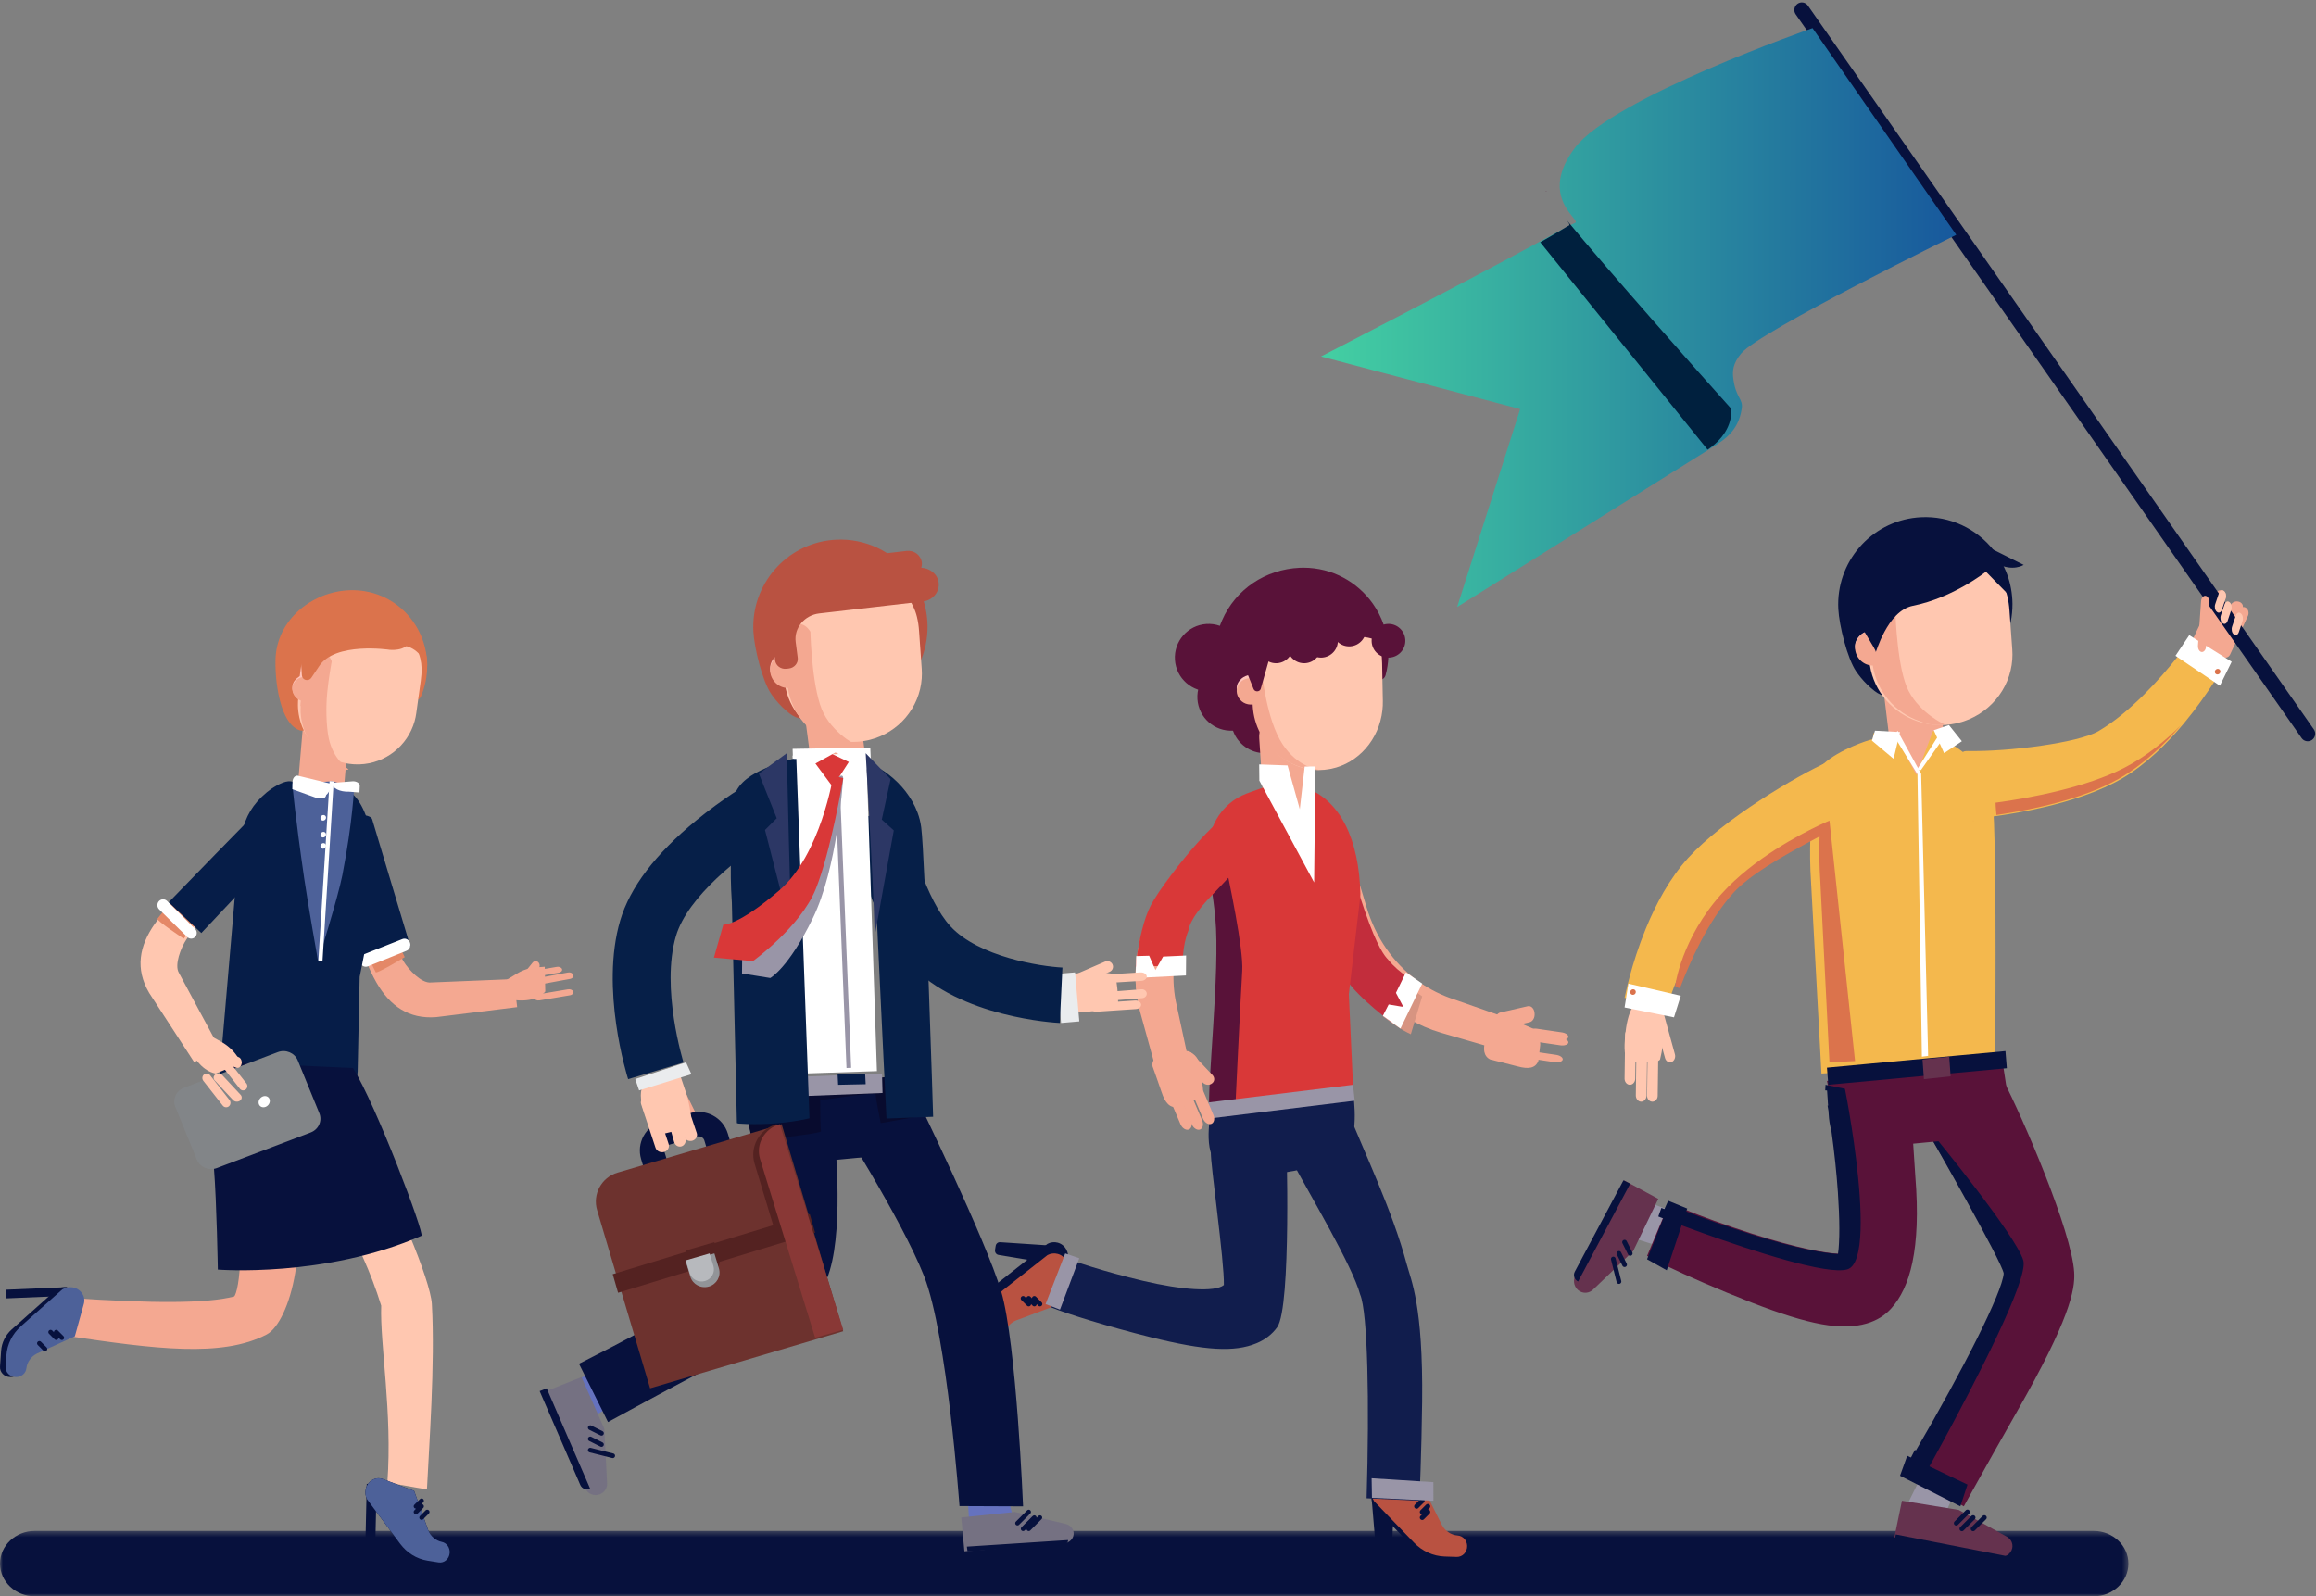 <svg xmlns="http://www.w3.org/2000/svg" xmlns:xlink="http://www.w3.org/1999/xlink" width="412" height="284" viewBox="0 0 412 284">
  <rect x="0" y="0" width="412" height="284" fill="#808080" stroke="none"/>
  <defs>
    <polygon id="pi-lead-landing-a" points="378.629 12 0 12 0 .374 378.629 .374"/>
    <linearGradient id="pi-lead-landing-c" x1="1.301%" x2="98.76%" y1="50%" y2="50%">
      <stop offset="0%" stop-color="#43CEA2"/>
      <stop offset="100%" stop-color="#185A9D"/>
    </linearGradient>
  </defs>
  <g fill="none" fill-rule="evenodd">
    <g transform="translate(0 272)">
      <mask id="pi-lead-landing-b" fill="#fff">
        <use xlink:href="#pi-lead-landing-a"/>
      </mask>
      <path fill="#07113D" d="M372.457,12 L6.171,12 C2.777,12 0,9.384 0,6.187 C0,2.99 2.777,0.374 6.171,0.374 L372.457,0.374 C375.852,0.374 378.629,2.99 378.629,6.187 C378.629,9.384 375.852,12 372.457,12" mask="url(#pi-lead-landing-b)"/>
    </g>
    <path fill="#591239" d="M220.002,129.918 C219.807,129.95 219.61,129.975 219.412,129.987 C219.384,129.99 219.353,129.992 219.325,129.991 C216.055,130.165 213.24,127.688 213.014,124.408 C212.787,121.104 215.281,118.238 218.588,118.014 C220.198,117.905 221.698,118.438 222.845,119.393 C222.902,119.442 222.956,119.488 223.014,119.541 C223.613,120.076 224.101,120.738 224.449,121.481 C224.642,121.902 224.791,122.358 224.883,122.831 C224.933,123.077 224.967,123.331 224.985,123.589 C225.201,126.691 223.008,129.411 220.002,129.918"/>
    <path fill="#591239" d="M229.369,132.113 C228.366,133.177 226.982,133.879 225.412,133.986 C222.86,134.159 220.57,132.712 219.554,130.52 C219.255,129.873 219.065,129.16 219.014,128.408 C218.81,125.409 220.85,122.77 223.703,122.143 C223.799,122.119 223.898,122.098 224.002,122.083 C224.195,122.051 224.39,122.027 224.592,122.014 C227.895,121.786 230.762,124.281 230.985,127.588 C231.106,129.325 230.474,130.939 229.369,132.113"/>
    <path fill="#F4A891" d="M271.779,179.02 L266.891,180.134 C266.321,180.264 265.925,180.979 266.012,181.724 L266.027,181.862 C266.113,182.606 266.65,183.109 267.221,182.98 L272.108,181.866 C272.679,181.736 273.075,181.02 272.988,180.275 L272.973,180.139 C272.887,179.394 272.349,178.891 271.779,179.02"/>
    <path fill="#F4A891" d="M265.132,188.506 C265.132,188.506 268.839,189.417 269.903,189.709 C271.961,190.274 273.139,190.048 273.666,188.754 L274,185.879 C273.947,184.267 273.845,183.507 272.61,182.969 L268.546,181.195 C267.312,180.656 265.871,181.274 265.344,182.567 L264.292,185.151 C263.766,186.445 263.897,187.967 265.132,188.506"/>
    <path fill="#F4A891" d="M273.103,184.316 L277.504,184.964 C278.21,185.084 278.877,184.895 278.985,184.544 C279.093,184.192 278.603,183.805 277.897,183.684 L273.496,183.037 C272.789,182.916 272.123,183.104 272.015,183.456 C271.907,183.808 272.397,184.195 273.103,184.316"/>
    <path fill="#F4A891" d="M273.103 185.316L277.504 185.963C278.21 186.084 278.877 185.896 278.985 185.544 279.093 185.192 278.603 184.805 277.897 184.684L273.496 184.037C272.79 183.916 272.123 184.105 272.015 184.456 271.907 184.808 272.397 185.195 273.103 185.316M272.103 188.316L276.504 188.963C277.211 189.084 277.877 188.896 277.985 188.544 278.093 188.192 277.603 187.805 276.897 187.684L272.496 187.037C271.79 186.916 271.123 187.104 271.015 187.456L271.015 187.456C270.907 187.808 271.397 188.195 272.103 188.316M248.433 179.85C250.007 180.981 251.68 181.933 253.432 182.687 254.38 183.098 255.349 183.448 256.34 183.736L267.144 186.874C267.787 187.061 268.414 187.033 268.97 186.835 270.007 186.463 270.795 185.489 270.97 184.168 271.238 182.136 269.655 181.538 267.809 181.003L257.796 177.502C256.709 177.1 255.669 176.624 254.683 176.082 253.782 175.592 252.928 175.046 252.116 174.451 247.794 171.283 244.707 166.718 243.134 161.5L240.56 152.959C239.943 150.911 238.017 149.629 236.259 150.096 234.501 150.558 233.573 152.599 234.192 154.645L236.764 163.19C238.851 170.109 243.059 175.998 248.433 179.85"/>
    <path fill="#D79481" d="M249.764,175 L246,180.797 C247.608,182.011 249.185,183.19 250.976,184 L253,177.264 L249.764,175 Z"/>
    <path fill="#C22D3C" d="M246.961,170.755 C246.796,170.545 245.597,169.646 243.604,164.33 C241.245,158.04 240.044,152.881 239.546,150.013 C238.716,145.227 232.139,149.946 232.003,154.098 C231.866,158.251 236.875,170.305 239.312,174.021 C241.749,177.736 247.74,182 247.74,182 L252,174.815 C252,174.815 248.857,173.158 246.961,170.755"/>
    <polygon fill="#FFF" points="250.104 173 248.328 176.642 249.654 179.155 247.033 178.709 246 180.725 249.132 183 253 174.99"/>
    <path fill="#591239" d="M209.014,117.411 C209.241,120.717 212.105,123.213 215.411,122.986 C218.717,122.758 221.213,119.895 220.986,116.589 C220.758,113.283 217.895,110.787 214.589,111.014 C211.283,111.242 208.787,114.105 209.014,117.411"/>
    <path fill="#F4B84D" d="M232.007,114.206 C232.121,115.859 233.553,117.107 235.206,116.993 C236.859,116.879 238.107,115.447 237.993,113.794 C237.879,112.141 236.447,110.893 234.795,111.007 C233.141,111.121 231.893,112.553 232.007,114.206"/>
    <path fill="#F4B84D" d="M226.007,114.205 C226.121,115.858 227.553,117.106 229.205,116.993 C230.858,116.879 232.106,115.447 231.993,113.794 C231.879,112.141 230.447,110.893 228.795,111.007 C227.142,111.121 225.894,112.553 226.007,114.205"/>
    <path fill="#591239" d="M223.853,132.994 C223.912,133.096 223.953,131.897 224.016,130.068 C224.181,125.041 224.525,115.245 225.972,114.551 C229.947,112.648 245.364,124.42 246.502,120.063 C246.772,119.046 246.933,117.982 246.984,116.895 C246.995,116.667 247,116.441 247,116.218 C247.002,114.446 246.704,112.742 246.152,111.161 C245.68,109.819 245.033,108.559 244.23,107.422 L244.227,107.416 C241.492,103.539 236.997,101.006 231.91,101 C231.679,100.999 231.451,101.006 231.22,101.013 C225.105,101.281 219.793,104.848 217.392,110.377 C216.639,112.104 216.17,114.025 216.052,116.096 C215.326,128.696 222.459,130.69 223.853,132.994"/>
    <path fill="#F4A891" d="M229.356,152.99 C227.21,153.144 225.332,151.439 225.185,149.2 L224.009,131.36 C223.862,129.121 225.497,127.164 227.644,127.01 C229.79,126.856 231.668,128.562 231.815,130.801 L232.991,148.641 C233.138,150.879 231.503,152.837 229.356,152.99"/>
    <path fill="#FFC7B0" d="M223.162,125.603 C223.169,125.744 223.181,125.878 223.196,126.018 C223.198,126.061 223.204,126.107 223.21,126.15 C223.394,127.882 223.927,129.508 224.726,130.95 C224.765,131.022 224.807,131.091 224.848,131.163 C226.15,133.398 228.1,135.155 230.417,136.138 C230.423,136.143 230.426,136.143 230.426,136.143 C231.323,136.524 232.276,136.785 233.265,136.908 C233.628,136.951 233.99,136.983 234.356,136.998 C234.48,137 234.601,137.001 234.727,136.998 C234.778,137 234.803,136.998 234.803,136.998 C235.342,136.986 235.864,136.943 236.381,136.849 C236.529,136.83 236.676,136.809 236.823,136.772 C241.638,135.783 245.335,131.569 245.917,126.376 C245.979,125.822 246.01,125.25 245.997,124.678 L245.978,123.804 L245.866,117.981 C245.851,117.103 245.783,116.253 245.633,115.434 C245.523,114.797 245.352,114.176 245.118,113.579 C244.504,112.012 243.716,110.611 242.581,109.45 C240.462,107.272 237.54,105.955 234.388,106.001 C232.026,106.035 229.843,106.834 228.024,108.166 C227.761,108.36 227.506,108.565 227.258,108.781 C226.024,109.855 225.007,111.203 224.288,112.727 C224.288,112.727 224.286,112.733 224.286,112.739 C224.097,113.138 223.922,113.556 223.779,113.982 C223.754,114.058 223.727,114.129 223.705,114.214 C223.531,114.727 223.379,115.259 223.266,115.803 C223.24,115.923 223.215,116.045 223.193,116.168 C223.065,116.831 222.994,117.512 223,118.209 L223,118.332 L223.01,118.804 L223.019,119.322 L223.03,119.983 L223.03,119.989 L223.03,120.024 L223.032,120.135 L223.038,120.437 L223.038,120.443 L223.106,123.588 L223.122,124.63 L223.132,125.024 L223.138,125.11 C223.139,125.138 223.138,125.164 223.14,125.193 C223.141,125.331 223.148,125.468 223.162,125.603"/>
    <path fill="#FFC4BC" d="M222.475,124.951 C222.6,124.971 222.732,124.985 222.869,124.992 C222.928,125.004 223.001,125 223.07,124.998 L223.486,124.993 L224,124.988 L223.969,123.347 L223.961,122.979 L223.896,120 L223.354,120.007 L222.959,120.014 C222.872,120.013 222.797,120.018 222.715,120.028 L222.71,120.029 C222.592,120.035 222.473,120.051 222.359,120.07 L222.355,120.07 C221.769,120.164 221.245,120.393 220.846,120.736 C220.316,121.198 219.987,121.788 220,122.472 C220.027,123.678 221.095,124.731 222.475,124.951"/>
    <path fill="#591239" d="M224.376,115 C224.376,115 244.288,110.859 245.99,114.978 C245.99,114.978 246.491,110.637 240.375,106.631 C234.26,102.626 224.229,107.015 223.526,108.962 C222.824,110.91 223.027,112.372 223.027,112.372 L224.376,115 Z"/>
    <path fill="#D93838" d="M240.806,195.632 L215.965,198 L215.714,195.77 L215.689,194.528 C215.689,194.528 215.726,194.201 215.787,193.611 C216.199,189.561 217.759,173.078 216.815,163.447 C216.605,161.304 215.874,156.908 215.163,152.872 C214.278,147.857 217.075,142.922 221.801,141.165 C223.485,140.538 224.865,140.054 225.242,140.001 C225.999,139.899 231.475,151.86 232.27,151.891 L232.066,140.061 C238.569,142.346 241.754,149.547 242,158.974 C242.002,159.237 241.988,159.5 241.949,159.761 L239.948,176.875 L240.806,195.632 Z"/>
    <path fill="#F4A891" d="M222.016,125.305 C222.118,125.324 222.225,125.337 222.337,125.343 C222.385,125.355 222.444,125.351 222.5,125.35 L222.839,125.344 C222.84,125.481 222.846,125.617 222.862,125.749 C222.869,125.888 222.882,126.021 222.897,126.159 C222.9,126.202 222.906,126.247 222.912,126.289 C223.105,127.999 223.665,129.605 224.504,131.027 C224.544,131.099 224.587,131.167 224.631,131.237 C225.998,133.443 228.045,135.179 230.476,136.149 C230.483,136.154 230.486,136.154 230.486,136.154 C231.427,136.529 232.428,136.787 233.466,136.909 C233.846,136.952 234.226,136.984 234.611,136.998 C234.74,137.001 234.868,137.001 235,136.998 C234.389,136.99 230.839,136.445 228.172,132.429 C225.28,128.073 224.481,119.621 224.481,119.621 C224.481,119.621 224.664,115.986 224.444,116 C224.374,116.004 223.738,116.186 222.894,116.435 C222.76,117.089 222.684,117.762 222.692,118.45 L222.692,118.572 L222.702,119.037 L222.712,119.549 L222.723,120.201 L222.724,120.207 L222.723,120.241 L222.725,120.352 L222.731,120.65 L222.41,120.657 C222.339,120.656 222.278,120.66 222.211,120.67 L222.208,120.671 C222.111,120.677 222.014,120.692 221.921,120.709 L221.918,120.709 C221.441,120.798 221.014,121.014 220.689,121.337 C220.257,121.772 219.99,122.327 220,122.971 C220.022,124.107 220.892,125.098 222.016,125.305"/>
    <path fill="#591239" d="M244.007 114.206C244.121 115.859 245.553 117.107 247.205 116.993 248.859 116.879 250.107 115.447 249.993 113.794 249.879 112.141 248.447 110.893 246.795 111.007 245.142 111.121 243.894 112.553 244.007 114.206M237.007 112.206C237.121 113.859 238.553 115.107 240.206 114.993 241.859 114.879 243.107 113.447 242.993 111.794 242.879 110.141 241.447 108.893 239.795 109.007 238.141 109.121 236.893 110.553 237.007 112.206"/>
    <path fill="#591239" d="M232.007,114.206 C232.121,115.859 233.553,117.107 235.205,116.993 C236.859,116.879 238.107,115.447 237.993,113.794 C237.879,112.141 236.447,110.893 234.794,111.007 C233.141,111.121 231.893,112.553 232.007,114.206"/>
    <path fill="#591239" d="M229.007,115.205 C229.121,116.858 230.553,118.106 232.206,117.993 C233.859,117.879 235.107,116.447 234.993,114.794 C234.879,113.141 233.447,111.894 231.795,112.007 C230.141,112.121 228.893,113.553 229.007,115.205"/>
    <path fill="#591239" d="M224.007,115.205 C224.121,116.858 225.553,118.106 227.205,117.993 C228.859,117.879 230.107,116.447 229.993,114.794 C229.879,113.141 228.447,111.893 226.794,112.007 C225.141,112.121 223.893,113.553 224.007,115.205"/>
    <path fill="#591239" d="M227,112.928 L224.283,122.538 C224.118,123.122 223.237,123.163 223.009,122.598 L220,115.137 C220,115.137 222.779,107.548 227,112.928"/>
    <polygon fill="#FFF" points="224.031 138.892 224 136 229.048 136.182 231.225 143.968 232.092 136.383 234 136.359 233.772 157"/>
    <path fill="#591239" d="M220.984,172.72 C220.68,177.604 219.729,197.518 219.729,197.518 L215.16,198 C214.623,193.764 217.095,172.862 216.193,163.317 C215.771,158.831 214.769,153.022 214.028,149.023 C213.66,148.874 217.078,149.496 217.078,149.496 C217.078,149.496 217.133,149.728 217.222,150.142 C217.313,150.528 217.438,151.09 217.585,151.773 C218.695,156.843 221.226,168.901 220.984,172.72"/>
    <path fill="#07113D" d="M177.122,221.659 L177.01,222.37 C176.943,222.798 177.221,223.199 177.631,223.267 L188,225 L187.858,221.663 L177.915,221.002 C177.528,220.976 177.184,221.261 177.122,221.659"/>
    <path fill="#07113D" d="M187.674,230.329 L180.75,232.922 C179.657,233.374 178.859,234.347 178.624,235.516 C178.438,236.448 177.581,237.086 176.645,236.991 L176.641,236.99 C175.586,236.881 174.844,235.892 175.028,234.836 L175.505,231.898 C175.752,230.373 176.561,228.998 177.768,228.048 L186.35,221.292 C186.905,220.996 187.551,220.921 188.157,221.085 C189.531,221.455 190.316,222.912 189.879,224.28 L187.674,230.329 Z"/>
    <path fill="#B95241" d="M187.674,232.329 L180.75,234.922 C179.658,235.374 178.86,236.347 178.624,237.516 C178.438,238.448 177.581,239.086 176.646,238.991 L176.641,238.991 C175.586,238.882 174.844,237.892 175.028,236.836 L175.37,234.731 C175.704,232.671 176.797,230.813 178.428,229.528 L186.35,223.292 C186.906,222.996 187.552,222.921 188.158,223.085 C189.531,223.455 190.316,224.912 189.879,226.28 L187.674,232.329 Z"/>
    <path stroke="#07113D" stroke-linecap="round" stroke-width=".844" d="M183 232L182 231M184 232L183 231M185 232L184 231"/>
    <path fill="#111D4D" d="M204.701,237.907 C197.118,236.021 189.73,233.719 187,232.602 L189.61,223.829 C190.741,224.292 196.066,226.162 203.365,227.883 C210.124,229.478 216.102,229.942 217.717,228.626 C217.833,224.476 215.24,206.48 215.418,205.112 C215.787,202.273 228.785,202 228.785,202 C228.862,202.262 229.763,232.601 227.195,236.141 C226.292,237.388 225.092,238.335 223.504,238.992 C219.627,240.599 214.39,240.319 204.701,237.907 Z"/>
    <polygon fill="#9995A7" points="192 223.857 188.563 233 186 232.009 189.491 223"/>
    <path fill="#07113D" d="M245.736,276.979 L246.611,277 C247.137,277.012 247.576,276.692 247.592,276.285 L248,266 L244,266.55 L244.815,276.29 C244.846,276.669 245.245,276.968 245.736,276.979"/>
    <path fill="#07113D" d="M253.094,265.51 L256.509,272.331 C257.089,273.401 258.14,274.096 259.309,274.183 C260.241,274.249 260.973,275.051 260.999,276.032 L260.999,276.037 C261.029,277.145 260.159,278.045 259.107,277.998 L256.181,277.901 C254.663,277.85 253.22,277.199 252.139,276.076 L244.455,268.101 C244.095,267.565 243.94,266.907 244.021,266.256 C244.207,264.785 245.526,263.775 246.916,264.043 L253.094,265.51 Z"/>
    <path fill="#B95241" d="M253.094,264.51 L256.508,271.331 C257.089,272.401 258.139,273.096 259.309,273.183 C260.241,273.25 260.973,274.051 260.999,275.032 L260.999,275.037 C261.029,276.145 260.159,277.045 259.106,276.998 L257.01,276.928 C254.96,276.86 253.008,275.979 251.548,274.463 L244.455,267.101 C244.095,266.565 243.94,265.906 244.021,265.256 C244.207,263.784 245.526,262.775 246.916,263.043 L253.094,264.51 Z"/>
    <path stroke="#07113D" stroke-linecap="round" stroke-width=".858" d="M254 269L253 270M254 268L253 269M253 267L252 268"/>
    <path fill="#111D4D" d="M243.108,266.566 C243.626,249.665 243.311,233.443 241.962,230.319 C240.619,225.279 232.947,212.439 230,206.9 L239.491,197 C242.679,205.019 247.697,215.352 250.249,224.93 C250.991,227.713 253.186,232.214 252.987,249.438 C252.883,258.46 252.503,267 252.503,267 L243.108,266.566 Z"/>
    <polygon fill="#9995A7" points="254.989 263.699 244 263 244.061 266.482 255 267"/>
    <path fill="#111D4D" d="M215.561,197.133 C215.561,197.133 213.902,204.056 216.29,206.779 C220.547,211.634 236.841,207.305 239.054,205.336 C241.932,202.773 240.767,195 240.767,195 L215.561,197.133 Z"/>
    <polygon fill="#9995A7" points="215.118 199 241 195.829 240.683 193 215 196.131"/>
    <path fill="#F4A891" d="M215.694,191.266 L212.036,187.401 C211.609,186.95 210.89,186.867 210.437,187.216 L210.354,187.28 C209.901,187.629 209.88,188.283 210.306,188.734 L213.964,192.599 C214.392,193.05 215.111,193.133 215.563,192.784 L215.646,192.72 C216.099,192.371 216.12,191.717 215.694,191.266"/>
    <path fill="#F4A891" d="M205.025,189.71 C205.025,189.71 206.293,193.254 206.63,194.286 C207.282,196.282 208.13,197.159 209.54,196.976 L212.211,195.87 C213.575,195.048 214.174,194.596 213.956,193.302 L213.238,189.043 C213.02,187.75 211.687,186.84 210.276,187.023 L207.46,187.389 C206.05,187.572 204.807,188.416 205.025,189.71"/>
    <path fill="#F4A891" d="M212.122 194.594L213.971 198.95C214.245 199.662 214.899 200.122 215.423 199.972 215.948 199.822 216.152 199.118 215.878 198.407L214.03 194.05C213.755 193.338 213.101 192.879 212.577 193.028 212.052 193.178 211.847 193.882 212.122 194.594M210.122 195.593L211.971 199.95C212.246 200.662 212.898 201.121 213.424 200.972 213.948 200.822 214.153 200.118 213.878 199.406L212.029 195.05C211.755 194.338 211.101 193.878 210.577 194.028 210.052 194.178 209.847 194.882 210.122 195.593"/>
    <path fill="#F4A891" d="M208.122 195.594L209.971 199.95C210.245 200.662 210.898 201.122 211.424 200.972 211.948 200.822 212.153 200.118 211.878 199.407L210.029 195.05C209.755 194.338 209.101 193.879 208.577 194.028 208.052 194.178 207.847 194.882 208.122 195.594M202.1 171.469C201.932 173.38 201.975 175.284 202.236 177.148 202.375 178.159 202.579 179.157 202.85 180.141L205.805 190.862C205.981 191.501 206.338 192.013 206.81 192.378 207.691 193.058 208.975 193.215 210.242 192.677 212.188 191.847 211.88 190.204 211.374 188.373L209.162 178.129C208.94 177.005 208.811 175.883 208.768 174.772 208.725 173.759 208.756 172.758 208.852 171.764 209.369 166.482 211.784 161.514 215.583 157.481L221.801 150.879C223.293 149.298 223.408 147.011 222.059 145.774 220.715 144.534 218.408 144.813 216.919 146.397L210.697 152.998C205.66 158.347 202.665 164.946 202.1 171.469"/>
    <path fill="#F4A891" d="M208,170.313 L202.174,170 C202.029,172.031 201.895,174.018 202.12,176 L207.835,174.309 L208,170.313 Z"/>
    <path fill="#D93838" d="M218.743,144.675 C218.249,144.948 217.662,145.379 217.013,145.93 C216.984,145.955 216.952,145.982 216.92,146.008 C216.183,146.654 215.363,147.449 214.506,148.339 C214.227,148.633 213.943,148.935 213.66,149.245 C210.012,153.227 206.013,158.574 204.703,161.101 C203.464,163.498 202.721,167.099 202.338,169.497 C202.1,170.977 202,172 202,172 L202.878,171.976 L210.405,171.738 C210.405,171.738 210.261,168.35 211.402,165.589 C211.501,165.342 211.406,163.686 215.303,159.57 C216.7,158.096 218.143,156.612 219.445,155.177 C220.325,154.206 221.139,153.267 221.829,152.367 C222.957,150.894 223.747,149.545 223.934,148.41 C224.395,145.565 222.427,142.648 218.743,144.675"/>
    <polygon fill="#FFF" points="211 170 206.911 170.19 205.546 172.594 204.426 170.041 202.134 170.101 202 174 210.972 173.549"/>
    <path fill="#6572BF" d="M172,264.987 C172.129,265.586 172.508,272.604 172.508,272.604 L181,273 L178.166,262 L172,264.987 Z"/>
    <path fill="#757182" d="M171.561,276 L189.247,274.598 C190.302,274.515 191.083,273.659 190.993,272.685 C190.923,271.936 190.348,271.309 189.557,271.123 L180.545,269 L171,269.973 L171.561,276 Z"/>
    <path fill="#07113D" d="M188.904,274.913 L172.112,276 L172,275.166 L189.995,274 C190.057,274.461 189.568,274.87 188.904,274.913"/>
    <path stroke="#07113D" stroke-linecap="round" stroke-width=".797" d="M181 271L183 269M182 272L184 270M183 272L185 270"/>
    <path fill="#07113D" d="M148,197.243 C148.309,198.028 160.27,216.575 164.387,227.041 C168.503,237.509 170.688,267.952 170.688,267.952 L182,268 C182,268 180.823,238.972 178.106,229.765 C175.388,220.558 163.014,195.218 163.014,195.218 C162.602,194.17 148,197.243 148,197.243"/>
    <path fill="#6572BF" d="M111.114,241 C110.502,241.296 102,245.908 102,245.908 L105.601,252 L116,245.804 L111.114,241 Z"/>
    <path fill="#757182" d="M97,247.573 L104.081,264.75 C104.503,265.775 105.69,266.268 106.73,265.853 C107.532,265.532 108.041,264.749 107.997,263.899 L107.507,254.198 L103.448,245 L97,247.573 Z"/>
    <path fill="#07113D" d="M103.231,264.2 L96,247.496 L97.251,247 L105,264.901 C104.31,265.175 103.517,264.861 103.231,264.2"/>
    <path stroke="#07113D" stroke-linecap="round" stroke-width=".83" d="M105 254L107 255M105 256L107 257M105 258L109 259"/>
    <path fill="#07113D" d="M103,242.63 C119.128,234.531 134.14,225.845 136.361,222.931 C137.457,220.626 137.611,210.514 136.676,201.183 L148.296,200 C148.955,206.548 150.095,222.462 146.468,228.829 C144.937,231.516 141.179,235.419 124.915,243.996 C116.397,248.488 108.161,253 108.161,253 L103,242.63 Z"/>
    <path fill="#07113D" d="M163.961,196.618 C164.156,198.606 163.615,200.497 162.558,202.031 C161.207,203.998 159,205.381 156.402,205.627 L142.343,206.962 C141.925,207.002 141.513,207.01 141.106,206.987 C140.06,206.941 139.057,206.696 138.138,206.294 C137.974,206.226 137.814,206.148 137.658,206.066 C135.223,204.82 133.457,202.425 133.173,199.54 L133,195.133 L163.259,192 L163.961,196.618 Z"/>
    <path fill="#FFC7B0" d="M198.904,178.343 C198.872,178.273 198.901,173.375 197.877,173.226 C196.17,172.977 194.194,172.931 192.412,173.103 L189,173.433 C189,173.433 189.205,177.736 189.207,177.961 C189.232,181.089 195.911,179.687 195.911,179.687 C195.911,179.687 199.638,179.922 198.904,178.343"/>
    <path fill="#FFC7B0" d="M195.143 174.997L203.039 174.507C203.615 174.471 204.046 174.103 203.996 173.69 203.946 173.276 203.433 172.967 202.857 173.003L194.961 173.493C194.385 173.529 193.954 173.897 194.004 174.31 194.054 174.724 194.566 175.033 195.143 174.997M197.948 177.997L203.203 177.583C203.681 177.545 204.038 177.159 203.997 176.724 203.955 176.29 203.53 175.965 203.052 176.003L197.797 176.417C197.319 176.454 196.962 176.841 197.003 177.275 197.045 177.71 197.47 178.035 197.948 177.997M195.071 179.997L202.099 179.525C202.64 179.489 203.043 179.117 202.996 178.699 202.95 178.28 202.469 177.967 201.929 178.003L194.901 178.475C194.361 178.511 193.957 178.883 194.004 179.302 194.05 179.721 194.531 180.033 195.071 179.997"/>
    <path fill="#FFC7B0" d="M190.422,175.916 L197.397,172.897 C197.907,172.676 198.139,172.088 197.914,171.589 C197.687,171.09 197.089,170.863 196.578,171.085 L189.603,174.104 C189.093,174.325 188.861,174.913 189.086,175.411 C189.311,175.909 189.913,176.136 190.422,175.916"/>
    <polygon fill="#EAECEE" points="188.754 182 188.593 180.143 188 173.279 189.927 173.112 191.246 173 191.336 174.034 191.349 174.184 191.524 176.238 191.967 181.319 192 181.721 190.732 181.831 189.51 181.936"/>
    <path fill="#061F48" d="M188.532 182C187.806 181.964 170.683 181.062 161.876 171.532 156.824 166.064 153.742 156.824 152.194 150.996 151.986 150.204 151.802 149.474 151.646 148.827 151.285 147.308 151.075 146.236 151 145.841L155.838 144.921 160.677 144 160.677 144.004C160.722 144.25 160.777 144.521 160.841 144.814 161.826 149.481 164.771 160.137 169.102 164.825 174.127 170.262 185.171 171.952 189 172.142L188.958 172.979 188.64 179.705 188.567 181.26 188.532 182zM139 147.678L134.204 139.681 133.797 139C133.694 139.058 132.29 139.862 130.218 141.248 128.448 142.432 126.186 144.042 123.827 145.981 116.604 151.916 112.066 157.894 110.335 163.751 106.735 175.927 111.535 191.349 111.741 192L112.43 191.791 113.696 191.412 118.913 189.845 119.646 189.628 120.808 189.276 121.597 189.041C121.56 188.915 117.509 175.805 120.249 166.531 122.338 159.464 131.757 152.242 137.032 148.872 137.784 148.394 138.449 147.991 139 147.678"/>
    <path fill="#F4A891" d="M150.709,138.72 L148.48,138.974 C146.436,139.207 144.558,137.838 144.308,135.933 L143.028,126.169 C142.778,124.262 144.246,122.513 146.291,122.28 L148.52,122.026 C150.564,121.793 152.442,123.162 152.692,125.067 L153.972,134.831 C154.222,136.737 152.754,138.487 150.709,138.72"/>
    <path fill="#B95241" d="M164.979,110.738 C164.99,110.968 164.998,111.199 165,111.431 C165.005,112.544 164.896,113.639 164.677,114.693 C163.745,119.203 160.853,123.037 156.887,125.194 C154.918,126.268 152.683,126.926 150.293,127.05 C146.424,127.249 143.292,129.152 140.462,126.939 C139.55,126.227 138.718,125.42 137.99,124.524 C137.704,124.171 137.431,123.812 137.177,123.438 C135.624,121.16 134.172,115.292 134.021,112.337 C133.595,104.005 139.801,96.868 148.002,96.071 C148.237,96.05 148.471,96.033 148.706,96.021 C153.917,95.752 158.655,98.092 161.665,101.904 L161.669,101.908 C162.55,103.028 163.283,104.278 163.837,105.622 C164.487,107.206 164.886,108.931 164.979,110.738"/>
    <path fill="#FFC4BC" d="M144.993,116.63 C145.017,116.978 144.978,117.32 144.876,117.641 C144.763,118.026 144.57,118.444 144.307,118.752 C143.829,119.305 143.155,119.735 142.373,119.79 L140.695,119.907 L139.407,120 L139.132,116.13 L139.137,116.129 L139.084,115.414 L139.044,114.858 L139.011,114.35 L139,114.218 L139.004,114.217 L141.966,114.008 C142.714,113.953 143.415,114.198 143.955,114.64 C144.284,114.908 144.551,115.255 144.734,115.646 C144.883,115.95 144.97,116.276 144.993,116.63"/>
    <path fill="#FFC7B0" d="M163.497,112.306 L163.907,118.117 L163.969,118.987 C164.012,119.559 164.008,120.134 163.97,120.689 C163.603,125.912 159.853,130.345 154.743,131.622 C154.59,131.668 154.431,131.7 154.276,131.728 C153.727,131.852 153.167,131.926 152.591,131.969 C152.032,132.012 151.485,132.007 150.94,131.973 C149.874,131.909 148.84,131.705 147.861,131.38 C147.861,131.38 147.857,131.38 147.852,131.376 C143.591,129.961 140.321,126.278 139.612,121.702 C139.59,121.564 139.57,121.429 139.557,121.29 C139.529,121.13 139.517,120.964 139.506,120.798 L139.496,120.711 L139.465,120.318 L139.395,119.281 L139.137,115.723 L139.137,115.688 L139.137,115.683 L139.092,115.023 L139.055,114.507 L139.024,114.034 L139.017,113.911 C138.965,113.088 139.034,112.278 139.18,111.492 C139.276,110.943 139.413,110.401 139.574,109.879 C139.594,109.792 139.616,109.719 139.642,109.641 C139.774,109.21 139.937,108.78 140.121,108.369 C140.12,108.365 140.124,108.36 140.124,108.36 C140.818,106.793 141.84,105.384 143.11,104.237 C143.364,104.007 143.628,103.786 143.898,103.576 C145.78,102.137 148.081,101.208 150.606,101.031 C153.983,100.794 157.176,101.934 159.554,103.98 C160.829,105.073 161.744,106.425 162.476,107.954 C162.759,108.537 162.97,109.146 163.122,109.776 C163.322,110.585 163.439,111.431 163.497,112.306"/>
    <path fill="#FFC4BC" d="M140.602,116 L140.841,119.538 L141,121.927 L140.103,121.995 C140.038,121.998 139.972,122.003 139.91,121.998 C138.401,122 137.117,120.724 137.008,119.155 C136.95,118.34 137.229,117.621 137.715,117.04 C138.15,116.521 138.765,116.196 139.464,116.098 L139.469,116.097 C139.549,116.079 139.618,116.07 139.7,116.068 L140.602,116 Z"/>
    <path fill="#F4A891" d="M153,132.914 C153,132.914 150.812,133.335 148.538,132.313 C148.538,132.313 148.534,132.313 148.529,132.309 C144.197,130.86 140.874,127.088 140.154,122.403 C138.52,122.406 137.126,121.073 137.008,119.435 C136.946,118.584 137.249,117.834 137.775,117.226 C138.247,116.685 138.913,116.346 139.671,116.243 L139.671,116.239 L139.625,115.563 L139.587,115.034 L139.556,114.55 L139.545,114.425 L139.549,114.425 C139.496,113.582 139.566,112.752 139.715,111.947 C141.269,110.803 142.946,110.415 144.168,112.401 C144.168,112.401 144.186,113.365 144.278,114.826 C144.344,115.92 144.447,117.289 144.613,118.737 C144.947,121.713 145.526,125.015 146.53,126.937 C148.666,131.041 153,132.914 153,132.914"/>
    <path fill="#B95241" d="M161.87,102.624 L141.718,104.983 C140.395,105.138 139.18,104.228 139.018,102.961 C138.857,101.694 139.807,100.53 141.13,100.376 L161.282,98.017 C162.605,97.862 163.82,98.772 163.982,100.039 C164.143,101.306 163.193,102.47 161.87,102.624"/>
    <path fill="#B95241" d="M166.854,103.11 C167.184,104.114 166.931,105.132 166.318,105.872 C165.813,106.481 165.059,106.912 164.189,107.012 L145.749,109.141 C143.105,109.446 141.223,111.718 141.546,114.216 L141.911,117.031 C142.032,117.966 141.321,118.824 140.332,118.938 L139.905,118.987 C138.912,119.102 138.008,118.434 137.887,117.496 L136.789,109.014 C136.78,108.946 136.776,108.883 136.777,108.818 C136.374,108.383 136.103,107.829 136.024,107.219 C135.917,106.393 136.179,105.602 136.682,104.989 C137.186,104.38 137.941,103.949 138.811,103.849 L163.281,101.024 C164.842,100.844 166.388,101.691 166.854,103.11"/>
    <path fill="#080B2E" d="M133.795,203 C133.795,203 146.206,201.699 146.056,201.265 C145.907,200.831 145.907,195.771 145.907,195.771 C145.907,195.771 155.775,194.181 155.775,194.759 C155.775,195.338 156.673,199.819 156.673,199.819 L164,198.518 L163.85,191 L132,194.181 L133.795,203 Z"/>
    <polygon fill="#FFF" points="156 190.571 142.899 191 141 134.429 154.102 134"/>
    <polygon fill="#D93838" points="148.142 140 145 135.769 147.709 134 151 135.567"/>
    <polygon fill="#FFF" points="155 137.311 148.63 133.87 141.156 138 141 133.231 154.817 133"/>
    <polygon fill="#9995A7" points="157 194.456 143.097 195 143 191.544 156.903 191"/>
    <polygon fill="#061D48" points="154 192.896 149.098 193 149 191.104 153.902 191"/>
    <path fill="#061F48" d="M144 198.955C144 198.955 141.077 199.724 136.699 199.94 135.107 200.021 133.321 200.031 131.414 199.9 131.3 199.894 131.192 199.849 131.088 199.812L130.194 160.599C129.748 154.02 130.181 150.565 130.397 145.167 130.424 144.424 130.449 143.646 130.468 142.819 130.477 142.327 130.558 141.871 130.697 141.439 131.422 139.177 133.764 137.695 136.294 136.631 137.817 135.992 139.408 135.504 140.751 135.095 141.379 134.902 140.996 135.072 141.662 135.018L144 198.955zM166 198.689L163.483 198.784 157.703 199C157.703 199 154.49 135.756 155.07 136.001 156.054 136.419 157.105 137.041 158.128 137.837 160.228 139.462 162.208 141.814 163.236 144.602 163.532 145.396 163.748 146.229 163.861 147.089 163.868 147.12 163.876 147.156 163.878 147.188 164.58 152.614 166 198.689 166 198.689"/>
    <path stroke="#9995A7" stroke-width=".83" d="M149,140 L151,190"/>
    <path fill="#2C3765" d="M140.994 166.989C141.206 167.53 136.087 147.662 136.087 147.662L138.175 145.573 135 137.64 139.968 134C139.968 134 140.638 166.083 140.994 166.989M155.562 166.989C155.388 167.535 159 147.742 159 147.742L156.865 145.816 158.432 138.614 154 134C154 134 155.854 166.072 155.562 166.989"/>
    <path fill="#9995A7" d="M149.958,139.02 C149.855,139.705 148.957,154.416 144.603,163.347 C140.25,172.277 137.025,174 137.025,174 L132,173.193 L132.038,168.382 C132.038,168.382 141.187,162.225 143.367,157.322 C145.547,152.419 148.84,138.581 148.84,138.581 C148.84,138.581 150.259,137.018 149.958,139.02"/>
    <path fill="#D93838" d="M148.232,138 C148.232,138 146.049,152.031 138.614,158.423 C131.18,164.815 128.673,164.508 128.673,164.508 L127,170.372 L133.933,171 C133.933,171 142.398,164.903 145.111,158.187 C147.824,151.471 150,138.444 150,138.444 L148.232,138 Z"/>
    <path fill="#F4A891" d="M93.926,173.985 L99.425,173.049 C99.826,172.981 100.076,172.692 99.979,172.408 C99.883,172.123 99.475,171.946 99.074,172.015 L93.575,172.95 C93.174,173.019 92.924,173.308 93.021,173.593 C93.118,173.877 93.525,174.054 93.926,173.985"/>
    <path fill="#F4A891" d="M92.251 176.736L95.821 172.305C96.082 171.982 96.054 171.482 95.759 171.196 95.465 170.91 95.01 170.94 94.749 171.264L91.179 175.695C90.918 176.019 90.946 176.518 91.241 176.804 91.535 177.09 91.99 177.059 92.251 176.736M96.939 174.984L101.417 174.156C101.824 174.08 102.077 173.762 101.979 173.449 101.881 173.136 101.468 172.941 101.061 173.016L96.584 173.844C96.176 173.92 95.923 174.237 96.021 174.551 96.119 174.864 96.532 175.059 96.939 174.984M95.964 177.985L101.401 177.074C101.819 177.004 102.079 176.708 101.978 176.418 101.878 176.126 101.454 175.945 101.036 176.015L95.598 176.926C95.181 176.996 94.921 177.291 95.022 177.583 95.122 177.874 95.546 178.055 95.964 177.985"/>
    <path fill="#F4A891" d="M96.907,172 C96.85,172.011 96.196,172.054 95.488,172.098 C94.264,172.173 93.075,172.543 92.02,173.178 L90,174.393 C90,174.393 91.479,177.923 91.647,177.94 C95.754,178.365 97,176.389 97,176.389 L96.907,172 Z"/>
    <path fill="#F4A891" d="M60,157.047 C60,157.047 62.228,163.965 64.541,169.61 C65.186,171.178 65.834,172.646 66.442,173.843 C66.621,174.189 66.802,174.528 66.995,174.852 C69.373,178.958 72.704,181.34 77.589,180.961 C77.633,180.957 92,179.179 92,179.179 L91.406,174.19 L76.601,174.794 C74.993,174.94 72.735,172.598 71.78,171.03 C71.705,170.909 71.639,170.791 71.581,170.681 C71.135,169.823 70.652,168.767 70.149,167.591 C67.137,160.521 63.465,149 63.465,149 L60,157.047 Z"/>
    <path fill="#E48867" d="M70.423,167 L65,168.93 C65.623,170.427 66.251,171.83 66.838,172.975 C67.011,173.305 72,170.286 72,170.286 L70.423,167 Z"/>
    <path fill="#061D48" d="M59.022,151.175 C59.08,151.884 59.966,155.042 60.18,155.741 L64.844,171 L66.918,170.337 L73,168.391 L66.205,145.754 C65.948,145.009 64.103,144.846 63.41,145.134 C63.257,145.191 63.116,145.28 62.99,145.401 C60.678,147.588 58.775,148.156 59.022,151.175"/>
    <path fill="#FFF" d="M71.587,167.07 L64.697,169.797 C64.147,170.015 63.865,170.662 64.064,171.249 C64.267,171.846 64.891,172.151 65.45,171.926 L72.324,169.153 C72.822,168.952 73.099,168.388 72.968,167.84 C72.815,167.198 72.171,166.839 71.587,167.07"/>
    <path fill="#F4A891" d="M56.955,142.984 L55.704,142.869 C54.08,142.719 52.867,141.215 53.012,139.528 L53.842,129.808 C53.985,128.121 55.433,126.863 57.058,127.012 L58.309,127.127 C59.934,127.277 62.138,129.157 61.993,130.844 L61.164,140.564 C61.02,142.252 58.581,143.133 56.955,142.984"/>
    <path fill="#DB734C" d="M75.832,120.613 C75.801,120.811 75.766,121.008 75.727,121.204 C75.534,122.15 75.249,123.059 74.879,123.914 C73.301,127.572 61.573,115.106 57.879,116.218 C56.043,116.772 56.848,131.215 53.264,129.918 C49.296,128.481 48.733,119.034 49.091,116.187 C49.993,109.007 57.269,104.279 64.259,105.09 C64.458,105.115 64.657,105.143 64.855,105.175 C69.254,105.891 72.795,108.736 74.633,112.516 L74.636,112.521 C75.173,113.631 75.563,114.824 75.786,116.065 C76.049,117.527 76.076,119.063 75.832,120.613"/>
    <path fill="#FFC4BC" d="M57.978,120.93 C57.938,121.209 57.851,121.473 57.716,121.709 C57.563,121.994 57.341,122.291 57.082,122.49 C56.612,122.846 56.007,123.071 55.38,122.98 L54.034,122.786 L53,122.64 L53.427,119.534 L53.431,119.534 L53.507,118.96 L53.569,118.514 L53.628,118.106 L53.64,118 L53.644,118.001 L56.021,118.34 C56.622,118.425 57.134,118.739 57.489,119.179 C57.703,119.447 57.857,119.767 57.936,120.107 C58.004,120.373 58.018,120.646 57.978,120.93"/>
    <path fill="#FFC7B0" d="M53.042,124.398 C53.028,124.52 53.021,124.638 53.014,124.76 C53.011,124.798 53.011,124.837 53.012,124.875 C52.939,126.396 53.204,127.875 53.737,129.231 C53.761,129.299 53.789,129.367 53.818,129.434 C54.7,131.548 56.244,133.345 58.229,134.525 C58.232,134.529 58.236,134.53 58.236,134.53 C59.003,134.986 59.839,135.349 60.726,135.598 C61.051,135.689 61.378,135.768 61.713,135.833 C61.847,135.856 61.982,135.876 62.12,135.896 C62.614,135.963 63.1,136.003 63.585,135.997 C63.721,136.001 63.861,136.002 63.998,135.992 C68.539,135.832 72.501,132.729 73.749,128.335 C73.881,127.867 73.988,127.377 74.054,126.88 L74.158,126.126 L74.857,121.088 C74.964,120.329 75.018,119.586 74.995,118.858 C74.98,118.293 74.911,117.734 74.778,117.185 C74.434,115.745 73.906,114.423 73.026,113.258 C71.387,111.076 68.898,109.52 66.006,109.107 C63.844,108.798 61.735,109.172 59.888,110.058 C59.623,110.188 59.361,110.329 59.105,110.479 C57.827,111.228 56.712,112.245 55.844,113.457 C55.844,113.457 55.84,113.46 55.84,113.464 C55.611,113.781 55.396,114.119 55.207,114.463 C55.171,114.524 55.139,114.583 55.107,114.653 C54.877,115.07 54.665,115.508 54.485,115.96 C54.22,116.604 54.017,117.284 53.913,117.997 L53.896,118.103 L53.838,118.512 L53.776,118.96 L53.695,119.532 L53.695,119.536 L53.688,119.566 L53.676,119.664 L53.638,119.93 L53.267,122.653 L53.139,123.551 L53.094,123.892 L53.087,123.968 C53.067,124.113 53.047,124.257 53.042,124.398"/>
    <path fill="#FFC4BC" d="M52.026,122.037 C51.845,123.212 52.636,124.374 53.855,124.766 C53.968,124.803 54.085,124.835 54.209,124.858 C54.262,124.876 54.326,124.881 54.391,124.891 L55.241,125 L55.493,123.399 L55.548,123.041 L56,120.134 L55.146,120.026 C55.066,120.014 54.997,120.009 54.921,120.007 L54.916,120.007 C54.807,119.998 54.696,119.999 54.589,120.004 C54.589,120.004 54.585,119.999 54.585,120.003 C54.035,120.018 53.517,120.172 53.096,120.456 C52.531,120.838 52.132,121.368 52.026,122.037"/>
    <path fill="#F4A891" d="M53.516,124.654 L53.515,124.665 C53.493,124.816 53.471,124.967 53.466,125.115 C53.451,125.242 53.443,125.365 53.436,125.493 C53.432,125.533 53.433,125.573 53.433,125.613 C53.453,125.622 53.473,125.624 53.493,125.63 C53.403,127.214 53.662,128.748 54.22,130.164 C54.247,130.234 54.277,130.305 54.307,130.376 C55.253,132.643 56.952,134.574 59.153,135.831 C59.156,135.835 59.16,135.836 59.16,135.836 C61.014,137.151 61.156,136.994 61.156,136.994 C61.156,136.994 62.109,136.957 61.99,136.866 C61.24,136.296 58.992,134.596 58.374,130.775 C58.065,128.864 57.944,125.927 58.21,123.272 L58.228,123.072 C58.351,121.856 58.512,120.715 58.653,119.801 C58.654,119.785 58.656,119.765 58.662,119.75 C58.854,118.488 59.015,117.667 59.015,117.667 C58.293,115.709 56.708,115.732 55.09,116.438 C54.818,117.072 54.606,117.739 54.488,118.439 C54.48,118.482 54.477,118.522 54.468,118.565 L54.464,118.565 L54.45,118.676 L54.387,119.103 L54.32,119.571 L54.232,120.169 L54.232,120.173 C54.208,120.171 54.179,120.168 54.154,120.17 L54.113,120.447 C53.663,120.46 53.24,120.596 52.896,120.847 C52.434,121.184 52.108,121.653 52.021,122.243 C51.873,123.281 52.52,124.307 53.516,124.654"/>
    <path fill="#DB734C" d="M72.013,111.097 C72.099,112.039 73.047,112.601 72.998,113.445 C72.867,115.727 70.065,115.673 69.318,115.608 C69.318,115.608 59.483,114.119 56.712,118.611 L55.38,120.6 C55.184,120.892 54.831,121.045 54.482,120.988 C54.476,120.987 54.469,120.986 54.463,120.985 C54.04,120.915 53.726,120.565 53.709,120.139 C53.626,118.071 52.961,112.092 53.002,111.633 C53.068,110.888 53.847,110.086 54.384,109.636 C54.921,109.19 55.634,108.945 56.382,109.011 L69.69,110.182 C71.03,110.3 71.89,109.768 72.013,111.097"/>
    <path fill="#DB734C" d="M71.628,114.835 C71.628,114.835 74.921,114.995 75.901,119 C75.901,119 76.996,115.113 71.91,110.568 C66.825,106.022 56.891,108.56 55.958,110.233 C55.024,111.907 55,113.271 55,113.271 L71.628,114.835 Z"/>
    <path fill="#061D48" d="M41.932,157.686 L39,191.898 L39.031,191.901 L46.231,192.223 L63.418,193 L63.624,190.622 L63.982,173.804 L66.653,160.361 C66.984,158.698 67.081,156.996 66.932,155.308 C66.257,147.643 64.964,138.942 57.648,139.675 L53.277,139.292 C52.507,139.224 51.983,138.948 51.243,139.009 C50.111,139.105 48.344,140.226 47.495,140.93 C42.233,145.291 42.848,149.881 41.932,157.686"/>
    <path fill="#4D6199" d="M56.582,171 C56.582,171 54.808,161.041 54.123,156.325 C52.464,144.901 52,139.462 52,139.462 L59.072,139 L63,140.052 C63,140.052 62.752,146.158 60.907,155.69 C60.154,159.581 56.582,171 56.582,171"/>
    <path stroke="#FFF" stroke-width=".736" d="M59,139 L57,171"/>
    <path fill="#FFF" d="M52 140.41L56.268 141.949C57.542 142.257 58.765 141.146 59 139.468L53.023 138.018C52.526 137.898 52.062 138.386 52.041 139.053L52 140.41zM63.941 141L62.056 140.851C60.54 140.91 59.087 140.289 59 139.271L59.374 139.271 62.754 139.001C63.448 138.979 64.022 139.36 63.999 139.827L63.941 141z"/>
    <path fill="#FFF" d="M57.004 141.471C56.968 141.746 57.16 141.983 57.434 141.999 57.708 142.015 57.959 141.805 57.996 141.529 58.032 141.254 57.84 141.017 57.566 141.001 57.292 140.985 57.041 141.195 57.004 141.471M57.004 145.471C56.968 145.746 57.16 145.982 57.434 145.999 57.708 146.015 57.959 145.805 57.996 145.529 58.032 145.254 57.84 145.017 57.566 145.001 57.292 144.985 57.041 145.195 57.004 145.471M57.004 148.47C56.968 148.746 57.16 148.982 57.434 148.999 57.708 149.015 57.959 148.805 57.996 148.529 58.032 148.254 57.84 148.017 57.566 148.001 57.292 147.984 57.041 148.194 57.004 148.47M57.004 150.471C56.968 150.746 57.16 150.983 57.434 150.999 57.708 151.015 57.959 150.805 57.996 150.529 58.032 150.254 57.84 150.017 57.566 150.001 57.292 149.985 57.041 150.195 57.004 150.471"/>
    <path fill="#F4A891" d="M12.686,230.935 C26.961,231.888 36.685,231.942 41.633,230.668 C42.512,229.986 44.081,219.511 40.506,208.008 C39.904,206.071 50.352,207.384 50.676,208.16 C55.709,220.228 51.607,235.246 47.433,237.424 C39.467,241.579 27.518,239.983 12,237.689 L12.686,230.935 Z"/>
    <path fill="#07113D" d="M12.311,237.748 L5.586,240.81 C4.528,241.333 3.819,242.319 3.696,243.436 C3.6,244.328 2.799,245.005 1.846,245 L1.842,245 C0.767,244.994 -0.076,244.133 0.005,243.126 L0.199,240.327 C0.299,238.874 0.979,237.511 2.103,236.509 L10.093,229.392 C10.623,229.063 11.267,228.934 11.894,229.032 C13.315,229.255 14.248,230.55 13.942,231.873 L12.311,237.748 Z"/>
    <polygon fill="#07113D" points="1 229.461 1.117 231 12 230.539 11.883 229"/>
    <path fill="#4D6199" d="M13.312,237.748 L6.586,240.81 C5.529,241.334 4.82,242.319 4.696,243.436 C4.6,244.328 3.799,245.005 2.846,245 L2.842,245 C1.767,244.994 0.923,244.133 1.006,243.126 L1.144,241.12 C1.28,239.158 2.199,237.315 3.718,235.962 L11.093,229.392 C11.624,229.063 12.267,228.934 12.895,229.032 C14.315,229.255 15.248,230.55 14.942,231.873 L13.312,237.748 Z"/>
    <path stroke="#07113D" stroke-linecap="round" stroke-width=".811" d="M8 240L7 239M10 238L9 237M11 238L10 237"/>
    <path fill="#FFC7B0" d="M57,210.701 C57.495,211.006 64.07,220.102 67.813,232.295 C67.575,239.218 69.826,251.273 68.912,263.761 L75.951,265 C76.306,257.476 77.429,242.622 76.825,231.988 C76.589,227.839 70.239,212.379 65.375,205.048 C64.939,204.39 57,210.701 57,210.701"/>
    <path fill="#07113D" d="M73.672,265.249 L76.164,272.216 C76.596,273.314 77.51,274.107 78.599,274.328 C79.468,274.501 80.071,275.358 79.993,276.307 L79.993,276.311 C79.905,277.381 78.993,278.146 78.009,277.976 L75.272,277.538 C73.852,277.312 72.564,276.514 71.666,275.308 L65.286,266.728 C65.003,266.17 64.927,265.518 65.072,264.902 C65.4,263.506 66.745,262.69 68.023,263.111 L73.672,265.249 Z"/>
    <polygon fill="#07113D" points="65 274.946 66.758 275 67 264.054 65.242 264"/>
    <path fill="#4D6199" d="M73.672,265.249 L76.164,272.216 C76.596,273.315 77.51,274.107 78.599,274.328 C79.468,274.501 80.071,275.358 79.993,276.306 L79.993,276.311 C79.905,277.38 78.993,278.146 78.009,277.977 L76.048,277.663 C74.129,277.356 72.389,276.279 71.176,274.648 L65.286,266.728 C65.003,266.17 64.927,265.518 65.072,264.901 C65.4,263.506 66.745,262.69 68.023,263.111 L73.672,265.249 Z"/>
    <path stroke="#07113D" stroke-linecap="round" stroke-width=".811" d="M76 269L75 270M75 268L74 269M75 267L74 268"/>
    <path fill="#061D48" d="M58.17,213.053 L58,213 C58.056,213.102 58.17,213.053 58.17,213.053"/>
    <path fill="#061D48" d="M58.17,213.053 L58,213 C58.056,213.102 58.17,213.053 58.17,213.053"/>
    <path fill="#07113D" d="M40.526,189 C40.625,189.958 37.556,201.531 38.055,207.778 C38.554,214.026 38.749,225.877 38.749,225.877 C38.749,225.877 57.796,227.38 74.969,219.865 C75.587,219.594 66.938,196.64 62.798,190.018 L40.526,189 Z"/>
    <path fill="#828588" d="M31.004,195.842 C30.984,196.204 31.043,196.576 31.192,196.937 L35.025,206.327 C35.579,207.684 37.167,208.35 38.574,207.816 L55.264,201.485 C56.672,200.951 57.364,199.419 56.808,198.064 L56.766,197.958 L52.974,188.674 C52.421,187.317 50.833,186.651 49.427,187.183 L43.023,189.611 L36.632,192.038 L32.736,193.515 C31.703,193.911 31.057,194.84 31.004,195.842"/>
    <path fill="#FFF" d="M46.708,195.093 C46.18,195.325 45.883,195.919 46.044,196.42 C46.206,196.921 46.764,197.14 47.292,196.907 C47.82,196.675 48.117,196.081 47.956,195.58 C47.794,195.079 47.236,194.861 46.708,195.093"/>
    <path fill="#FFC7B0" d="M39.164,189.242 L42.679,193.717 C42.936,194.043 43.406,194.095 43.725,193.832 C44.042,193.568 44.093,193.084 43.836,192.758 L40.321,188.283 C40.064,187.956 39.593,187.905 39.275,188.169 C38.958,188.432 38.907,188.915 39.164,189.242"/>
    <path fill="#FFC7B0" d="M36.548 187.918L42.032 189.962C42.432 190.111 42.855 189.81 42.97 189.293 43.086 188.776 42.853 188.231 42.452 188.082L36.968 186.038C36.567 185.889 36.145 186.19 36.03 186.707 35.914 187.224 36.147 187.768 36.548 187.918M38.19 192.214L41.467 195.724C41.765 196.042 42.311 196.093 42.68 195.835 43.049 195.578 43.108 195.106 42.81 194.787L39.533 191.276C39.235 190.957 38.689 190.907 38.32 191.165 37.951 191.422 37.892 191.895 38.19 192.214M36.17 192.29L39.632 196.706C39.898 197.045 40.385 197.099 40.715 196.825 41.044 196.551 41.096 196.049 40.83 195.71L37.369 191.294C37.103 190.955 36.615 190.901 36.285 191.175 35.956 191.449 35.904 191.951 36.17 192.29"/>
    <path fill="#FFC7B0" d="M43,189.107 C42.959,189.062 42.579,188.503 42.17,187.895 C41.464,186.847 40.462,185.951 39.248,185.282 L36.924,184 C36.924,184 33.933,186.762 34.001,186.917 C35.653,190.715 38.389,191 38.389,191 L43,189.107 Z"/>
    <path fill="#FFC7B0" d="M40.989,150.319 C40.989,150.319 35.543,155.333 31.317,159.875 C30.146,161.138 29.068,162.363 28.223,163.433 C27.98,163.744 27.746,164.055 27.529,164.371 C24.764,168.307 24.023,172.369 26.534,176.651 C26.557,176.69 34.56,189 34.56,189 L38.934,186.305 L31.829,173.09 C30.983,171.69 32.163,168.623 33.198,167.077 C33.277,166.957 33.357,166.846 33.434,166.746 C34.034,165.969 34.802,165.074 35.673,164.108 C40.913,158.315 50,150 50,150 L40.989,150.319 Z"/>
    <path fill="#E48867" d="M35,164.114 L30.912,160 C29.812,161.228 28.8,162.418 28.008,163.458 C27.779,163.761 32.677,167 32.677,167 L35,164.114 Z"/>
    <path fill="#061D48" d="M46.872,143.345 C46.29,143.723 30,160.536 30,160.536 L31.479,161.925 L35.815,166 L51.659,149.168 C52.184,148.611 52.074,147.751 51.524,147.317 C51.408,147.219 51.27,147.145 51.11,147.098 C48.222,146.223 49.35,141.737 46.872,143.345"/>
    <path fill="#FFF" d="M34.7,165.258 L29.716,160.293 C29.318,159.897 28.684,159.903 28.293,160.307 C27.895,160.719 27.904,161.385 28.312,161.785 L33.326,166.718 C33.688,167.074 34.254,167.096 34.641,166.767 C35.095,166.382 35.122,165.678 34.7,165.258"/>
    <path fill="#F4A891" d="M119.12,193.667 L122.902,201.373 C123.179,201.936 123.85,202.162 124.393,201.876 C124.939,201.589 125.157,200.898 124.879,200.333 L121.096,192.627 C120.82,192.064 120.149,191.838 119.606,192.124 C119.062,192.41 118.843,193.104 119.12,193.667"/>
    <path stroke="#07113D" stroke-width="4.35" d="M116.554,207 L116.135,205.602 C115.625,203.9 116.606,202.112 118.326,201.607 L123.351,200.134 C125.072,199.628 126.88,200.6 127.389,202.301 L128,204.339"/>
    <path fill="#6D322E" d="M139.048,200 L150,236.845 L115.646,247 L106.223,215.3 C105.379,212.459 107.003,209.473 109.852,208.631 L139.048,200 Z"/>
    <polygon fill="#542221" points="144.048 216 109 226.695 109.952 230 145 219.305"/>
    <path fill="#542221" d="M126.102,226.892 C124.698,227.3 123.223,226.516 122.807,225.141 L122,222.475 L127.083,221 L127.89,223.666 C128.306,225.04 127.506,226.485 126.102,226.892"/>
    <path fill="#929498" d="M126.102,228.892 C124.698,229.3 123.223,228.516 122.807,227.141 L122,224.475 L127.083,223 L127.89,225.666 C128.306,227.04 127.506,228.485 126.102,228.892"/>
    <path fill="#B7B9BD" d="M125.418,227.91 C124.248,228.25 123.019,227.596 122.672,226.451 L122,224.229 L126.236,223 L126.908,225.222 C127.255,226.367 126.588,227.571 125.418,227.91"/>
    <path fill="#542221" d="M144,219.39 L138.459,221 L134.24,207.044 C133.333,204.043 135.078,200.89 138.138,200 L144,219.39 Z"/>
    <path fill="#893836" d="M150,236.576 L145.007,238 L135.216,206.227 C134.399,203.575 135.972,200.786 138.729,200 L150,236.576 Z"/>
    <path fill="#FFC7B0" d="M117.705,201.785 C117.779,201.736 123.043,200.736 123,199.69 C122.927,197.949 122.565,195.991 121.994,194.279 L120.9,191 C120.9,191 116.012,192.26 115.754,192.316 C112.174,193.11 115.182,199.343 115.182,199.343 C115.182,199.343 116.05,202.895 117.705,201.785"/>
    <path fill="#FFC7B0" d="M119.052,194.405 L121.674,202.231 C121.865,202.803 122.533,203.127 123.159,202.953 C123.784,202.777 124.14,202.167 123.948,201.595 L121.326,193.768 C121.135,193.197 120.467,192.872 119.841,193.048 C119.215,193.222 118.861,193.833 119.052,194.405"/>
    <path fill="#FFC7B0" d="M118.046 196.495L119.924 203.182C120.096 203.79 120.692 204.136 121.25 203.949 121.808 203.764 122.124 203.113 121.954 202.505L120.076 195.818C119.905 195.209 119.308 194.864 118.751 195.05 118.192 195.237 117.876 195.887 118.046 196.495M114.053 196.461L116.611 204.201C116.808 204.795 117.494 205.133 118.137 204.951 118.779 204.769 119.144 204.134 118.947 203.539L116.388 195.799C116.192 195.205 115.506 194.867 114.864 195.049 114.221 195.232 113.857 195.867 114.053 196.461"/>
    <polygon fill="#EAECEE" points="123 191.119 122.042 189 113 191.974 113.694 194"/>
    <path fill="#FFC7B0" d="M290.247,188.876 C290.318,188.853 295.087,189.374 295.325,188.438 C295.722,186.881 295.945,185.052 295.938,183.382 L296,179.371 C296,179.371 292.552,178.029 292.333,178.008 C289.284,177.717 289.045,185.132 289.045,185.132 C289.045,185.132 288.643,189.397 290.247,188.876"/>
    <path fill="#FFC7B0" d="M293.109 187.036L293 194.938C292.992 195.515 293.412 195.993 293.931 196 294.451 196.007 294.883 195.541 294.891 194.964L295 187.062C295.008 186.485 294.588 186.007 294.069 186 293.548 185.993 293.117 186.459 293.109 187.036M291.088 188.105L291 194.868C290.992 195.483 291.416 195.992 291.942 196 292.467 196.008 292.904 195.511 292.912 194.895L293 188.132C293.008 187.517 292.584 187.008 292.059 187 291.533 186.992 291.097 187.49 291.088 188.105M289.104 184.079L289 191.894C288.992 192.495 289.412 192.992 289.934 193 290.455 193.007 290.889 192.522 290.896 191.921L291 184.106C291.008 183.505 290.587 183.008 290.067 183 289.545 182.993 289.112 183.478 289.104 184.079M294.045 180.434L296.2 188.25C296.357 188.82 296.881 189.134 297.363 188.945 297.848 188.757 298.113 188.139 297.954 187.566L295.8 179.751C295.643 179.18 295.12 178.866 294.636 179.055 294.154 179.243 293.888 179.863 294.045 180.434"/>
    <path fill="#F4B84D" d="M331,145.186 C330.977,145.194 329.955,145.594 328.329,146.318 C327.279,146.779 325.975,147.376 324.522,148.077 C323.895,148.385 323.245,148.709 322.568,149.056 C322.327,149.179 322.087,149.307 321.842,149.434 C315.522,152.734 309.952,155.973 307.195,159.005 C302.697,163.947 299.467,171.223 297.823,175.507 C297.696,175.84 297.572,176.161 297.468,176.454 C296.891,177.995 296.596,178.965 296.582,179 L295.737,178.837 L289.864,177.696 L289,177.53 C289.05,177.34 289.341,175.831 289.959,173.567 C290.563,171.341 291.476,168.384 292.771,165.232 C292.771,165.224 292.775,165.215 292.78,165.206 C294.538,160.923 296.991,156.285 300.321,152.628 C306.622,145.713 319.635,138.003 325.35,135.453 C325.428,135.418 325.505,135.387 325.582,135.352 C327.412,134.54 328.612,134.07 328.798,134 L329.021,134.535 L331,145.186 Z"/>
    <polygon fill="#FFF" points="299 177.158 298.554 177.056 290.263 175.134 289.691 175.002 289.682 175 289 179.238 290.012 179.44 294.984 180.438 295.874 180.615 296.352 180.711 297.789 181"/>
    <path fill="#DB734C" d="M290.031,176.346 C290.126,176.083 290.413,175.94 290.672,176.024 C290.931,176.11 291.064,176.392 290.969,176.655 C290.874,176.917 290.587,177.061 290.328,176.975 C290.069,176.89 289.936,176.608 290.031,176.346"/>
    <path fill="#9995A7" d="M339,268.295 L346.17,269 L346.584,268.094 L347.081,267.001 L347.173,266.797 L348.649,263.563 L351,258.413 L345.393,257.159 L344.679,257 C344.555,257.217 343.855,258.591 343.042,260.193 C342.514,261.236 341.936,262.375 341.436,263.355 C341.428,263.371 341.42,263.391 341.408,263.413 C341.4,263.433 341.388,263.455 341.376,263.477 C341.231,263.764 341.095,264.034 340.971,264.284 C340.497,265.211 339,268.295 339,268.295"/>
    <path fill="#65324E" d="M337,273.506 L355.564,276.963 C356.671,277.17 357.745,276.485 357.962,275.434 C358.129,274.626 357.739,273.805 356.989,273.389 L348.433,268.637 L338.345,267 L337,273.506 Z"/>
    <path fill="#07113D" d="M355.431,277.976 L337,274.37 L337.249,273 L357,276.863 C356.863,277.62 356.16,278.118 355.431,277.976"/>
    <path stroke="#07113D" stroke-linecap="round" stroke-width=".844" d="M348 271L350 269M349 272L351 270M351 272L353 270"/>
    <path fill="#591239" d="M339,262.127 L341.587,263.597 L342.166,263.926 L347.78,267.11 L349.346,268 C349.346,268 350.02,266.778 351.121,264.799 C352.902,261.588 355.812,256.381 358.82,251.116 C368.112,234.863 369.171,229.485 368.981,226.371 C368.535,218.998 359.926,199.055 356.28,192 L354.074,192.64 L342.646,201.062 C343.62,202.241 356.569,224.875 356.863,227.011 C356.596,230.452 349.492,244.316 340.87,258.976 C340.252,260.025 339.63,261.075 339,262.127"/>
    <polygon fill="#07113D" points="338 262.552 348.73 268 350 264.132 349.838 264.052 339.464 259.085 339.281 259"/>
    <path fill="#07113D" d="M341.496,262.663 C341.487,262.684 341.475,262.706 341.463,262.727 L342.051,263 C342.051,263 342.063,262.979 342.091,262.929 C342.25,262.644 342.888,261.504 343.84,259.782 C344.372,258.813 345.002,257.663 345.698,256.376 C351.197,246.224 360.875,227.645 359.936,224.267 C358.719,219.887 344.025,202.039 344,202 L343.311,202.048 C343.311,202.048 356.158,224.463 356.444,226.567 C356.184,229.957 349.246,243.613 340.825,258.054 L340.649,257.955 L339,261.157 L341.496,262.663 Z"/>
    <path fill="#F4A891" d="M343.294,139.713 L341.071,139.991 C339.03,140.245 336.566,135.217 336.315,133.146 L335.028,122.535 C334.777,120.464 336.241,118.561 338.282,118.306 L340.505,118.029 C342.545,117.773 344.42,119.259 344.671,121.331 L345.958,131.941 C346.209,134.012 345.334,139.458 343.294,139.713"/>
    <path fill="#07113D" d="M357.978,106.723 C357.989,106.954 357.997,107.185 358,107.415 C358.006,108.528 357.899,109.623 357.681,110.677 C356.753,115.188 353.866,119.023 349.902,121.184 C347.935,122.259 345.7,122.918 343.31,123.044 C339.442,123.247 336.311,125.152 333.479,122.942 C332.567,122.23 331.734,121.425 331.005,120.529 C330.718,120.176 330.445,119.818 330.19,119.445 C328.635,117.168 327.176,111.301 327.022,108.347 C326.587,100.017 332.785,92.875 340.986,92.073 C341.22,92.051 341.455,92.034 341.689,92.022 C346.9,91.748 351.64,94.084 354.654,97.893 L354.66,97.898 C355.541,99.016 356.275,100.265 356.83,101.609 C357.483,103.192 357.883,104.917 357.978,106.723"/>
    <path fill="#FFC4BC" d="M337.993,111.627 C338.017,111.975 337.979,112.317 337.877,112.638 C337.765,113.023 337.571,113.441 337.309,113.749 C336.832,114.302 336.158,114.733 335.377,114.787 L333.699,114.906 L332.412,115 L332.134,111.132 L332.139,111.131 L332.084,110.416 L332.045,109.861 L332.012,109.353 L332,109.221 L332.005,109.22 L334.966,109.008 C335.714,108.952 336.414,109.198 336.954,109.638 C337.282,109.906 337.55,110.253 337.733,110.643 C337.882,110.947 337.969,111.274 337.993,111.627"/>
    <path fill="#FFC7B0" d="M357.471,108.66 L357.902,114.659 L357.967,115.557 C358.013,116.148 358.008,116.74 357.969,117.314 C357.592,122.705 353.697,127.284 348.385,128.608 C348.225,128.654 348.06,128.688 347.899,128.717 C347.328,128.846 346.746,128.922 346.148,128.968 C345.566,129.011 344.998,129.008 344.43,128.973 C343.322,128.908 342.246,128.698 341.23,128.363 C341.23,128.363 341.225,128.363 341.22,128.359 C336.787,126.902 333.384,123.103 332.643,118.38 C332.621,118.238 332.599,118.099 332.586,117.955 C332.556,117.79 332.545,117.618 332.532,117.447 L332.521,117.357 L332.489,116.952 L332.416,115.881 L332.145,112.208 L332.145,112.172 L332.144,112.167 L332.096,111.486 L332.058,110.953 L332.025,110.466 L332.018,110.339 C331.964,109.489 332.034,108.652 332.186,107.841 C332.285,107.274 332.427,106.714 332.594,106.175 C332.615,106.086 332.637,106.01 332.664,105.93 C332.801,105.484 332.971,105.041 333.161,104.616 C333.16,104.613 333.164,104.607 333.164,104.607 C333.885,102.989 334.947,101.535 336.266,100.349 C336.53,100.112 336.804,99.882 337.084,99.666 C339.04,98.179 341.432,97.217 344.058,97.033 C347.568,96.785 350.889,97.96 353.364,100.07 C354.69,101.196 355.642,102.592 356.405,104.169 C356.7,104.77 356.92,105.399 357.078,106.05 C357.287,106.884 357.409,107.757 357.471,108.66"/>
    <path fill="#FFC4BC" d="M334.496,112 L334.799,115.538 L335,117.926 L333.879,117.995 C333.797,117.999 333.716,118.003 333.637,117.998 C331.753,118.002 330.147,116.727 330.01,115.158 C329.936,114.344 330.286,113.624 330.892,113.042 C331.435,112.523 332.202,112.198 333.075,112.099 L333.081,112.099 C333.181,112.079 333.268,112.071 333.371,112.069 L334.496,112 Z"/>
    <path fill="#F4A891" d="M346,128.913 C346,128.913 343.813,129.336 341.541,128.315 C341.541,128.315 341.536,128.316 341.532,128.312 C337.201,126.866 333.877,123.095 333.154,118.409 C331.521,118.413 330.128,117.081 330.008,115.442 C329.945,114.592 330.248,113.84 330.773,113.233 C331.244,112.69 331.91,112.35 332.667,112.247 L332.666,112.243 L332.619,111.566 L332.582,111.037 L332.55,110.554 L332.539,110.428 L332.544,110.428 C332.49,109.585 332.559,108.754 332.707,107.949 C334.259,106.803 335.935,106.414 337.157,108.399 C337.157,108.399 337.177,109.364 337.269,110.825 C337.336,111.92 337.44,113.289 337.608,114.737 C337.944,117.714 338.525,121.017 339.529,122.939 C341.668,127.043 346,128.913 346,128.913"/>
    <path fill="#07113D" d="M353.285 101.71C353.285 101.71 347.461 106.355 340.303 107.777 335.644 108.703 333.663 116.431 333.687 115.981 333.711 115.532 331.056 111.64 331.08 111.191 331.104 110.742 329.222 95.184 342.437 96.034 355.652 96.883 357 105.509 357 105.509L353.285 101.71zM349 95L360 100.501C360 100.501 358.086 101.759 355.266 100.28 352.446 98.8 349 95 349 95"/>
    <path fill="#F4B84D" d="M354.913,185.994 C354.887,187.866 354.869,188.976 354.869,188.976 L354.821,188.976 C354.377,189.007 350.601,189.261 345.835,189.578 C344.339,189.676 342.737,189.783 341.113,189.89 C339.885,189.974 338.639,190.054 337.412,190.135 L337.377,190.135 C332.276,190.474 327.484,190.79 325.288,190.929 L325.258,190.933 L325.09,190.937 C324.417,190.977 324.034,191.004 324.025,190.999 L324.021,190.973 L324.017,190.88 L323.867,188.16 L323.862,188.027 L323.819,187.219 L322.191,157.304 C321.97,153.938 321.97,151.384 322.045,148.968 C322.063,148.513 322.08,148.059 322.098,147.608 C322.107,147.377 322.12,147.145 322.133,146.908 C322.168,146.151 322.208,145.388 322.243,144.6 C322.322,143.022 322.397,141.341 322.437,139.384 C322.454,138.639 322.727,137.926 323.176,137.262 C323.251,137.155 323.33,137.044 323.414,136.937 C325.596,134.128 330.833,132.176 332.598,131.654 L332.602,131.654 C332.888,131.57 333.082,131.52 333.157,131.516 L333.297,130.446 L335.234,130.384 L336.893,130.326 L340.911,137.895 L343.806,130.187 L343.806,130.183 L343.828,130.121 L343.842,130.08 L344.291,130.067 L344.295,130.067 L344.765,130.054 L346.27,130 C346.27,130 346.376,132.073 346.398,132.082 C346.609,132.176 346.83,132.278 347.045,132.394 C347.516,132.644 347.996,132.929 348.475,133.263 C350.298,134.543 352.123,136.428 353.364,138.733 C353.796,139.518 354.046,139.856 354.315,140.735 C354.513,141.385 354.443,142.883 354.531,143.574 C355.098,148.095 355.046,176.561 354.913,185.994"/>
    <path fill="#9995A7" d="M291,220.41 L291.977,220.718 L292.984,221.038 L293.627,221.237 L297.034,222.315 L302.379,224 L302.85,219.061 L303,217.475 C302.756,217.375 301.222,216.814 299.449,216.172 C298.441,215.804 297.354,215.411 296.388,215.061 C296.215,215.002 296.043,214.939 295.879,214.88 C295.689,214.81 295.508,214.745 295.331,214.681 C295.262,214.659 295.193,214.632 295.124,214.609 C294.12,214.245 293.433,214 293.433,214 L291,220.41 Z"/>
    <path fill="#65324E" d="M288.903,210 L280.231,226.968 C279.714,227.98 280.093,229.231 281.077,229.763 C281.835,230.172 282.763,230.043 283.388,229.443 L290.527,222.586 L295,213.292 L288.903,210 Z"/>
    <path fill="#07113D" d="M280.151,226.236 L288.798,210 L290,210.6 L280.732,228 C280.069,227.668 279.808,226.879 280.151,226.236"/>
    <path stroke="#07113D" stroke-linecap="round" stroke-width=".844" d="M289 221L290 223M288 223L289 225M287 224L288 228"/>
    <path fill="#591239" d="M293,223.449 C293.764,223.881 294.883,224.459 296.271,225.132 C300.038,226.955 305.773,229.473 311.649,231.759 C321.923,235.753 327.608,236.76 332.055,235.473 C333.873,234.942 335.307,234.04 336.457,232.759 C339.723,229.122 341.774,222.353 340.723,209.292 C340.655,208.47 339.719,194.019 339.718,194 L328.773,195.289 L325.307,195.878 L325.215,195.892 C325.271,196.224 325.322,196.559 325.378,196.894 L325.379,196.918 C325.562,198.098 325.735,199.291 325.894,200.478 C326.431,204.425 326.826,208.322 327.061,211.816 C327.387,216.668 327.41,220.736 327.076,223.061 C324.706,222.942 319.836,222.109 311.708,219.496 C306.679,217.877 302.552,216.337 299.92,215.261 C298.427,214.65 297.414,214.19 296.988,213.947 L296.535,215.028 L295.885,216.572 L293.795,221.551 L293,223.449 Z"/>
    <path fill="#591239" d="M325,192.315 L325.018,192.408 L325.59,194.999 L325.805,195.955 L325.808,195.977 L325.893,196.372 C326.117,197.467 326.421,198.436 326.823,199.288 C327.627,201.002 328.806,202.243 330.441,203.072 C330.597,203.154 330.758,203.23 330.923,203.299 C331.254,203.44 331.598,203.563 331.946,203.664 C332.581,203.848 333.237,203.962 333.916,203.988 C334.328,204.01 334.743,204.001 335.162,203.962 L341.046,203.405 L344.498,203.076 L344.691,203.058 L345.705,202.962 L349.337,202.62 C351.954,202.37 354.179,200.989 355.541,199.02 C356.609,197.489 357.154,195.599 356.962,193.613 L356.93,193.416 L356.256,189 L356.243,189 L347.157,189.965 L342.381,190.473 L338.638,190.868 L338.602,190.873 L328.248,191.969 L328.243,191.969 L325.098,192.306 L325,192.315 Z"/>
    <polygon fill="#07113D" points="325 189.952 325.157 191.919 325.247 193 325.579 192.971 325.669 192.961 326.925 192.845 326.956 192.84 328.876 192.661 337.658 191.847 338.21 191.794 343.055 191.342 347.859 190.896 357 190.049 356.933 189.205 356.915 188.997 356.754 187 347.611 187.849 342.808 188.294 325.364 189.918"/>
    <polygon fill="#65324E" points="347 191.496 342.251 192 342 188.504 346.749 188"/>
    <polygon fill="#FFF" points="338 130.243 336.853 135 333 131.768 333.545 130"/>
    <polygon fill="#FFF" points="344 129.91 345.84 134 349 131.875 346.702 129"/>
    <polygon fill="#FFF" points="343 187.85 341.758 137.673 337.548 130 337 131.053 341.1 137.752 341.889 188"/>
    <polygon fill="#FFF" points="341 136.945 345.369 130 346 130.926 341.722 137"/>
    <polygon fill="#07113D" points="293 224.04 296.502 226 296.581 225.756 297.387 223.327 299.003 218.441 299.521 216.876 299.829 215.942 300 215.424 296.968 214 296.367 215.519 295.766 217.038 293.81 221.987"/>
    <path fill="#07113D" d="M295.547,214.905 C295.721,214.971 295.9,215.037 296.087,215.11 L296.759,213.625 L300.147,215.017 L299.956,215.522 C302.574,216.567 306.679,218.064 311.68,219.637 C319.764,222.176 324.608,222.986 326.966,223.102 C327.298,220.842 327.275,216.889 326.951,212.175 C326.717,208.779 326.324,204.993 325.79,201.158 C325.519,200.249 325.363,199.235 325.304,198.106 L325.278,197.699 L325.277,197.676 C325.221,197.349 325.17,197.024 325.114,196.702 L325.206,196.688 L325.023,194.013 L324.694,193.991 L324.749,193 L325.151,193.081 L328.193,193.709 C328.208,193.76 328.266,194.037 328.266,194.037 C328.271,194.07 328.278,194.107 328.286,194.148 C328.288,194.167 328.294,194.186 328.296,194.203 C328.296,194.205 328.296,194.206 328.296,194.207 C328.296,194.207 328.62,195.934 328.653,196.116 C329.07,198.45 329.692,202.203 330.191,206.274 C331.24,214.868 331.746,224.867 328.65,225.827 C325.103,226.927 311.748,222.547 302.967,219.4 C301.509,218.874 300.174,218.387 299.033,217.965 C297.708,217.471 296.645,217.064 295.944,216.797 C295.735,216.717 295.557,216.645 295.416,216.594 C295.144,216.487 295,216.43 295,216.43 L295.547,214.905 Z"/>
    <path fill="#DB734C" d="M330,188.777 L325.45,189 L323.84,157.145 C323.612,153.781 323.612,151.227 323.689,148.812 C323.448,148.937 323.208,149.066 322.961,149.195 C316.633,152.546 311.055,155.835 308.293,158.913 C303.789,163.931 300.555,171.319 298.907,175.668 C298.78,176.006 298,175.41 298,175.41 C298,175.41 299.062,166.943 306.342,158.923 C311.951,152.742 320.264,148.411 323.78,146.753 C324.827,146.259 325.45,146 325.45,146 L325.646,147.819 L330,188.777 Z"/>
    <path fill="#F4A891" d="M398.312,109.794 C398.235,109.786 393.904,107.396 393.3,108.145 C392.294,109.394 391.344,110.958 390.677,112.47 L389,116.073 C389,116.073 391.742,118.674 391.942,118.781 C394.728,120.272 397.947,113.662 397.947,113.662 C397.947,113.662 400.05,109.968 398.312,109.794"/>
    <path fill="#F4A891" d="M392.853 113.396L395.911 106.42C396.135 105.91 395.921 105.31 395.436 105.086 394.951 104.861 394.371 105.094 394.148 105.603L391.089 112.58C390.865 113.09 391.079 113.69 391.565 113.914 392.05 114.139 392.629 113.906 392.853 113.396M396.107 113.446L398.899 108.303C399.153 107.836 398.91 107.285 398.358 107.079 397.807 106.872 397.148 107.086 396.894 107.554L394.101 112.697C393.846 113.164 394.09 113.715 394.642 113.921 395.193 114.128 395.852 113.914 396.107 113.446"/>
    <path fill="#F4A891" d="M396.733,116.42 L399.889,109.576 C400.131,109.05 399.965,108.395 399.518,108.121 C399.073,107.847 398.509,108.054 398.267,108.58 L395.111,115.424 C394.869,115.95 395.035,116.604 395.482,116.879 C395.927,117.153 396.491,116.946 396.733,116.42"/>
    <path fill="#F4B84D" d="M347,135.929 L347.538,145.406 L347.571,146 C347.762,145.989 349.016,145.912 350.96,145.708 C356.942,145.072 369.451,143.24 377.577,138.452 C381.814,135.957 385.564,132.227 388.558,128.622 C388.566,128.617 388.571,128.61 388.576,128.602 C390.777,125.947 392.568,123.362 393.841,121.392 C395.137,119.385 395.893,118.01 396,117.845 L395.26,117.405 L390.232,114.431 L389.507,114 C389.482,114.038 388.65,115.236 387.242,117.007 C384.354,120.644 379.041,126.694 373.32,130.065 C369.807,132.136 357.437,133.747 350.132,133.614 C347.358,133.563 351.582,135.497 349.816,135.682 C348.088,135.864 347.022,135.928 347,135.929"/>
    <polygon fill="#FFF" points="387 116.676 387.379 116.929 394.409 121.668 394.893 121.995 394.901 122 397 117.732 396.13 117.189 391.862 114.51 391.097 114.033 390.687 113.776 389.453 113"/>
    <path fill="#DB734C" d="M394.886 119.795C394.71 120.018 394.396 120.067 394.182 119.904 393.969 119.741 393.938 119.428 394.114 119.205 394.289 118.982 394.605 118.933 394.818 119.096 395.031 119.259 395.061 119.572 394.886 119.795M351.055 146C351 146.114 350.985 146.135 351.015 146.005 351.03 146.005 351.04 146 351.055 146M388 129C384.968 132.512 381.163 136.149 376.866 138.584 370.579 142.149 361.699 144.032 355.153 145 355.127 144.61 355.095 144.282 355.064 144.032 355.026 143.736 355.016 143.278 355 142.809 361.345 141.961 371.204 140.036 377.829 136.638 381.904 134.541 385.359 131.643 388 129"/>
    <path fill="#07113D" d="M90.44,131.314 L0.442,2.55 C0.018,1.944 0.162,1.106 0.763,0.678 C1.364,0.251 2.194,0.396 2.617,1.002 L92.616,129.767 C93.039,130.373 92.896,131.21 92.295,131.638 C91.694,132.066 90.864,131.921 90.44,131.314" transform="translate(319)"/>
    <path fill="#FFC7B0" d="M395.416 110.887L395.34 110.825C395.031 110.571 394.91 109.967 395.072 109.482L395.725 107.532C395.887 107.048 396.274 106.859 396.584 107.113L396.66 107.175C396.969 107.428 397.09 108.033 396.928 108.517L396.275 110.468C396.113 110.952 395.726 111.141 395.416 110.887M397.412 112.887L397.341 112.829C397.031 112.576 396.91 111.973 397.072 111.49L397.73 109.531C397.892 109.048 398.278 108.859 398.588 109.113L398.66 109.171C398.969 109.424 399.09 110.027 398.928 110.51L398.27 112.469C398.108 112.952 397.722 113.141 397.412 112.887M394.408 108.888L394.34 108.832C394.031 108.58 393.91 107.979 394.072 107.496L394.734 105.53C394.896 105.048 395.282 104.86 395.592 105.112L395.66 105.168C395.969 105.42 396.09 106.022 395.928 106.504L395.266 108.47C395.104 108.952 394.718 109.14 394.408 108.888"/>
    <path fill="#F4A891" d="M392.445,115.037 L392.996,107.141 C393.036,106.565 392.745,106.053 392.349,106.004 C391.951,105.954 391.596,106.384 391.555,106.963 L391.004,114.858 C390.963,115.435 391.255,115.947 391.651,115.996 C392.048,116.045 392.405,115.613 392.445,115.037"/>
    <path fill="url(#pi-lead-landing-c)" d="M308.352,67.454 C308.801,70.798 310.099,70.952 309.847,72.655 C309.435,75.495 308.077,77.359 305.517,79.004 L304.508,79.65 L259.217,108 L270.428,72.781 L235,63.419 C235,63.419 259.765,50.681 273.12,43.414 C277.134,41.23 279.865,39.768 280.175,39.665 C280.533,39.545 280.219,39.171 279.695,38.511 C279.681,38.497 279.663,38.475 279.65,38.457 C278.197,36.638 275.3,32.755 280.175,26.291 C286.901,17.374 322.438,5 322.438,5 L348,41.78 C348,41.78 313.137,58.866 309.772,62.847 C308.203,64.705 308.171,66.098 308.352,67.454"/>
    <path fill="#591239" d="M275.003,34.102 C274.991,34.034 275.012,34 275.063,34 C275.156,34 275.13,34.038 275.003,34.102"/>
    <path fill="#00203E" d="M307.992,72.745 C308.138,75.829 306.265,78.334 303.766,80 L274,43.103 C277.917,40.891 278.731,40.273 279.034,40.169 C279.383,40.047 279.077,39.668 278.566,39 C286.106,48.159 302.631,66.777 307.992,72.745"/>
  </g>
</svg>
